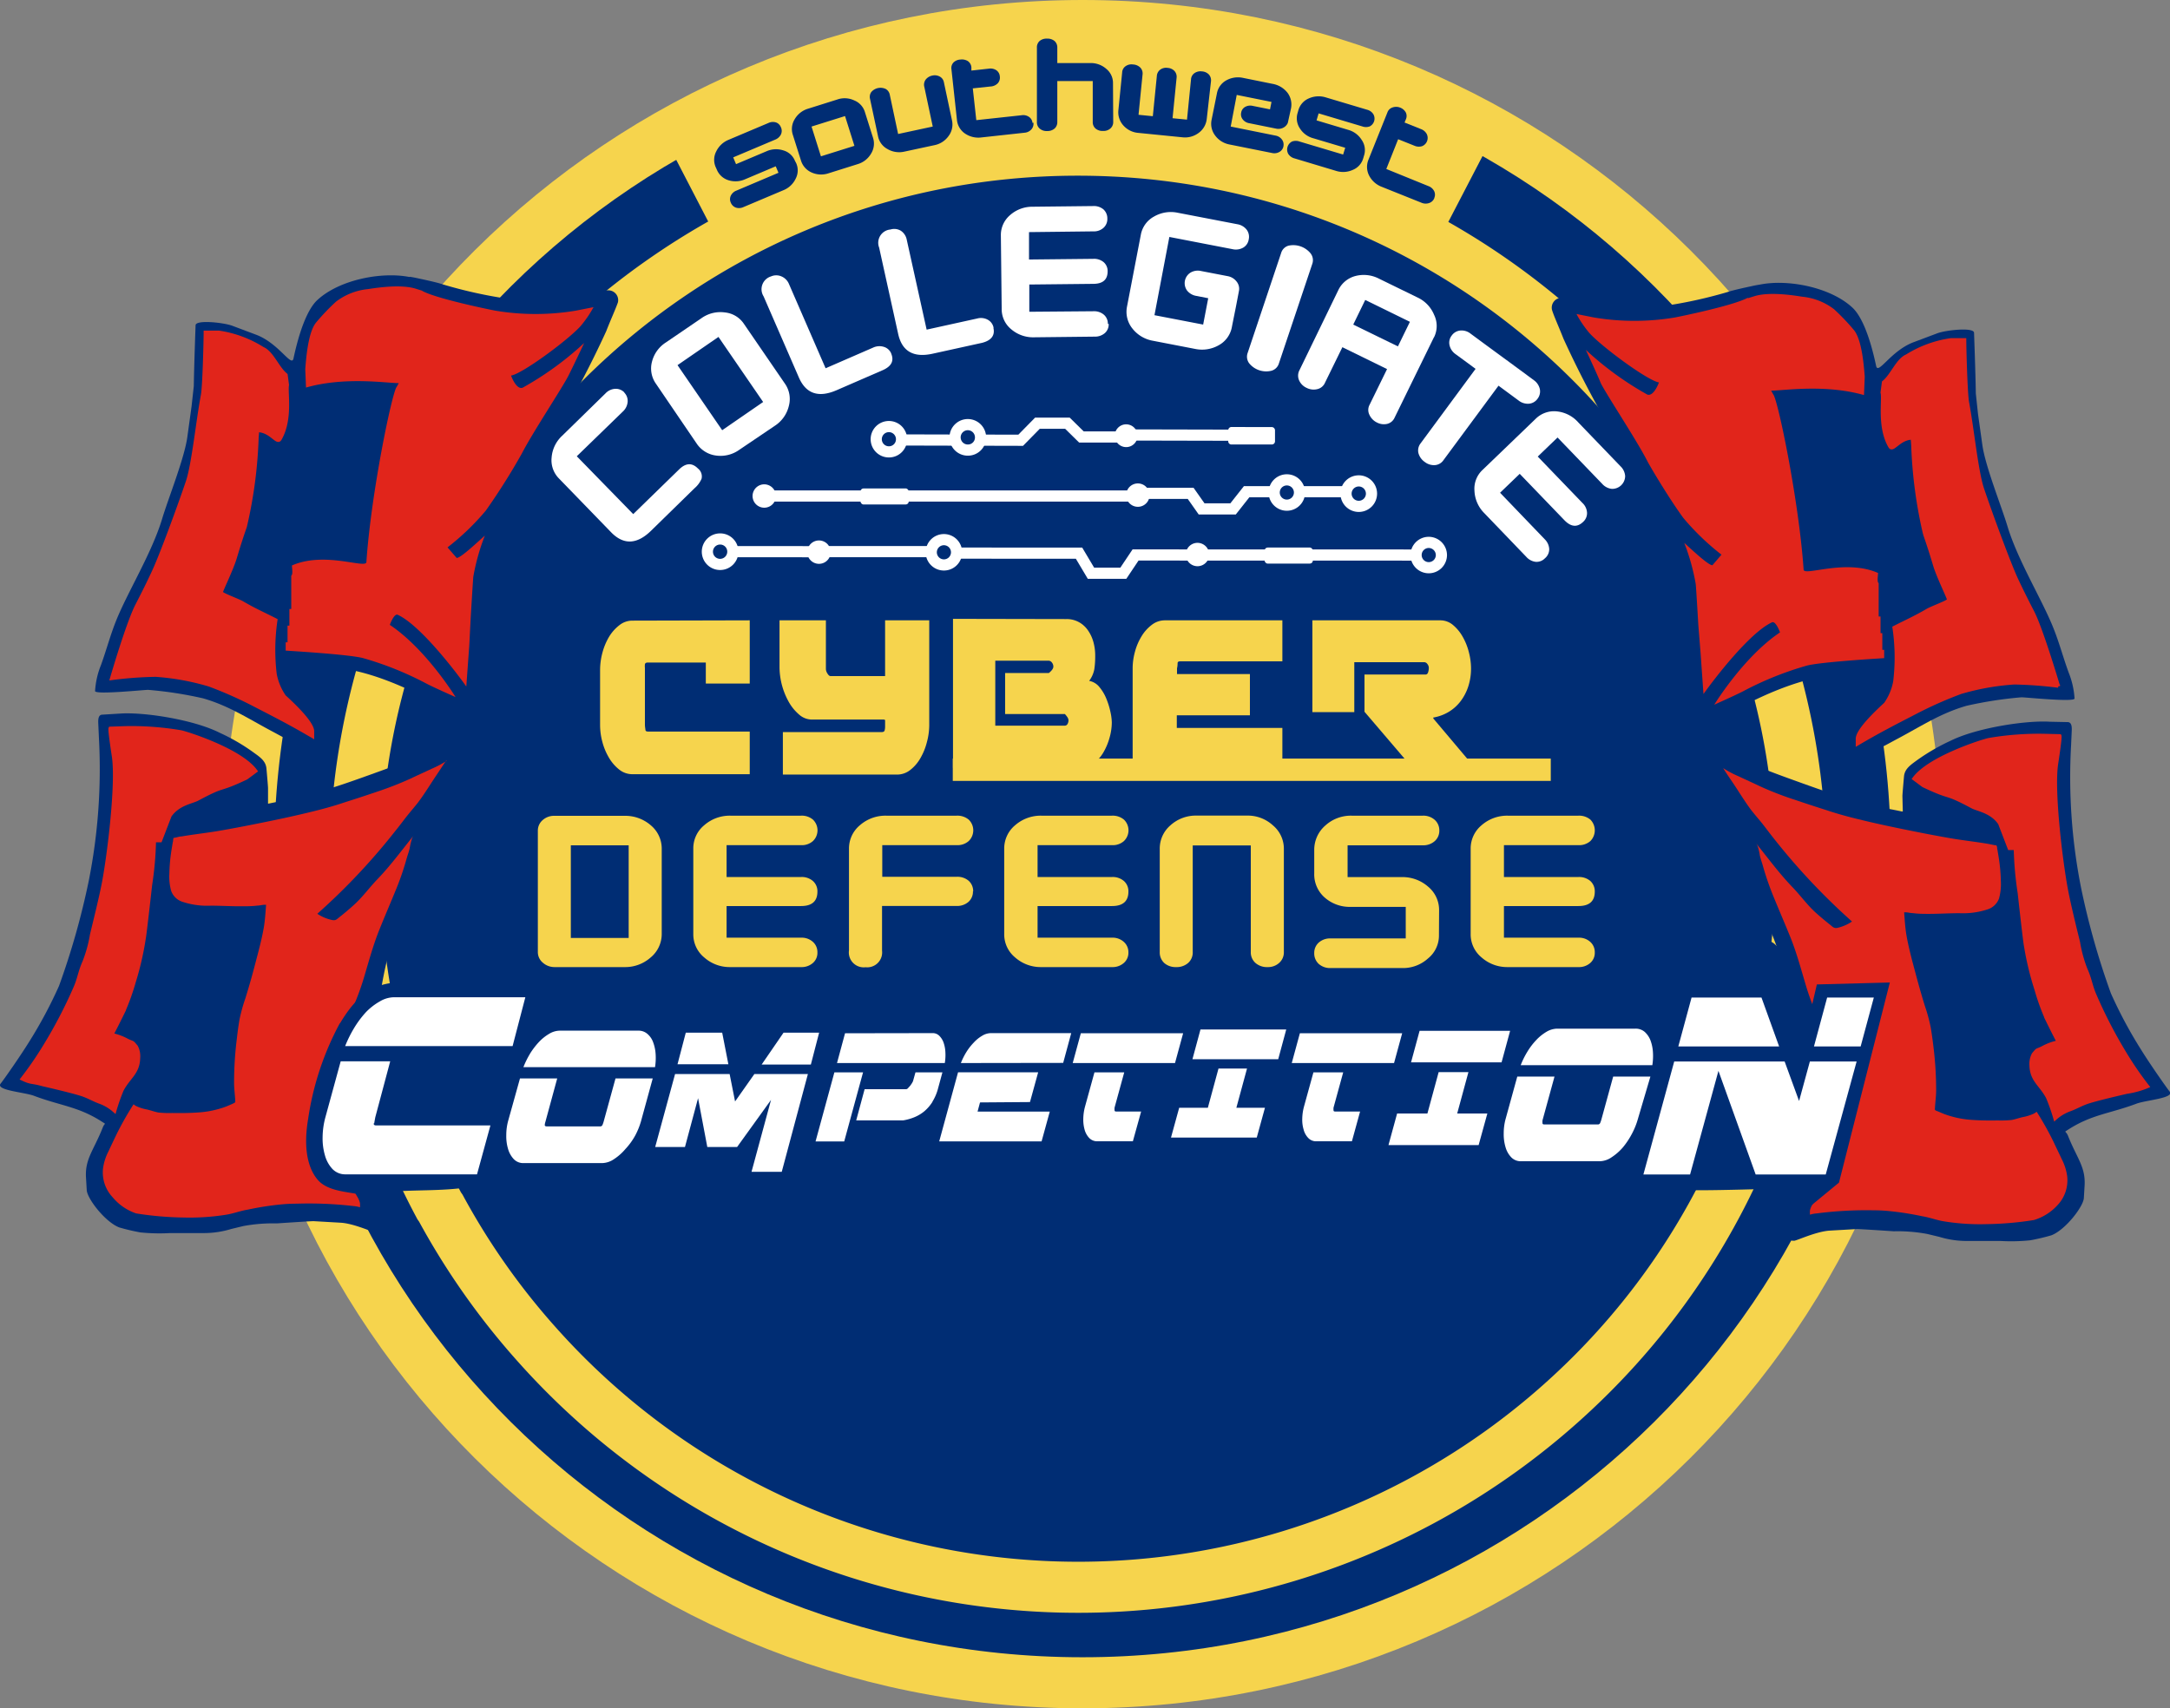 <svg id="Guide_layer" data-name="Guide layer" xmlns="http://www.w3.org/2000/svg" xmlns:xlink="http://www.w3.org/1999/xlink" viewBox="0 0 291.46 229.47"><rect x="0" y="0" width="291.46" height="229.47" fill="#808080" stroke="none"/><defs><style>.cls-1,.cls-11,.cls-13,.cls-15,.cls-3,.cls-5,.cls-8{fill:none;}.cls-2{fill:#1c3262;}.cls-3{stroke:#1c3262;stroke-width:4.36px;}.cls-11,.cls-3,.cls-5,.cls-8{stroke-miterlimit:10;}.cls-4{fill:#002d74;}.cls-11,.cls-5{stroke:#f6d44d;}.cls-5{stroke-width:6.86px;}.cls-6{fill:#fff;}.cls-7{fill:#f6d44d;}.cls-8{stroke:#fff;stroke-width:1.5px;}.cls-9{clip-path:url(#clip-path);}.cls-10{fill:url(#linear-gradient);}.cls-11{stroke-width:3px;}.cls-12,.cls-14{fill:#e1251b;}.cls-13,.cls-15{stroke:#e1251b;stroke-miterlimit:3.86;}.cls-13{stroke-width:0.48px;}.cls-14{fill-rule:evenodd;}.cls-15{stroke-width:0.46px;}</style><clipPath id="clip-path" transform="translate(0 0)"><path class="cls-1" d="M128,103.4h0Z"/></clipPath><linearGradient id="linear-gradient" x1="-363.2" y1="451.26" x2="-361.82" y2="451.26" gradientTransform="matrix(58.17, 0, 0, -58.17, 21255.8, 26353.84)" gradientUnits="userSpaceOnUse"><stop offset="0" stop-color="#fff"/><stop offset="1" stop-color="#1c1b1a"/></linearGradient></defs><polygon class="cls-2" points="32.12 136.03 27.51 134.76 30.67 121.85 31.07 122.59 32.12 136.03"/><rect class="cls-2" x="238.78" y="131.66" width="21.59" height="4.82"/><line class="cls-3" x1="237.57" y1="139.37" x2="240.74" y2="126.46"/><path class="cls-4" d="M257.39,114.74c0,61.47-50.13,111.31-112,111.31s-112-49.84-112-111.31S83.57,3.43,145.42,3.43s112,49.83,112,111.31" transform="translate(0 0)"/><path class="cls-5" d="M257.39,114.74c0,61.47-50.13,111.31-112,111.31s-112-49.84-112-111.31S83.57,3.43,145.42,3.43,257.39,53.26,257.39,114.74Z" transform="translate(0 0)"/><path class="cls-4" d="M241.88,116.64A96,96,0,0,1,212,186.34a97.38,97.38,0,0,1-139.84-5.67A96.45,96.45,0,0,1,59.2,162.28L59,162a95.62,95.62,0,0,1-11.34-45.31c0-53.3,43.47-96.52,97.1-96.52s97.1,43.22,97.1,96.52" transform="translate(0 0)"/><path class="cls-5" d="M241.88,116.64A96,96,0,0,1,212,186.34a97.38,97.38,0,0,1-139.84-5.67A96.45,96.45,0,0,1,59.2,162.28L59,162a95.62,95.62,0,0,1-11.34-45.31c0-53.3,43.47-96.52,97.1-96.52S241.88,63.34,241.88,116.64Z" transform="translate(0 0)"/><path class="cls-6" d="M105.43,51.54a3.59,3.59,0,0,1,.52,3,4.39,4.39,0,0,1-1.87,2.65L99.3,60.42a4.33,4.33,0,0,1-3.15.77,3.69,3.69,0,0,1-2.56-1.58l-5.5-8.08a3.54,3.54,0,0,1-.52-2.94A4.32,4.32,0,0,1,89.44,46l4.78-3.26a4.37,4.37,0,0,1,3.14-.77,3.48,3.48,0,0,1,2.57,1.55ZM102.5,54l-6-8.74L91,49.05l6,8.74Z" transform="translate(0 0)"/><path class="cls-6" d="M119.7,47.5c.42,1,0,1.71-1.1,2.21l-6.24,2.71q-3.63,1.57-5.06-1.71l-4.74-10.9a1.8,1.8,0,0,1,1-2.68,1.75,1.75,0,0,1,1.4,0,1.88,1.88,0,0,1,1,1l4.93,11.34,6.39-2.78a2,2,0,0,1,1.42-.1,1.54,1.54,0,0,1,1,.89" transform="translate(0 0)"/><path class="cls-6" d="M133.43,44.05c.23,1-.28,1.68-1.51,2l-6.64,1.46c-2.58.57-4.12-.31-4.64-2.64l-2.56-11.61a1.79,1.79,0,0,1,1.52-2.43A1.72,1.72,0,0,1,121,31a1.87,1.87,0,0,1,.79,1.21l2.67,12.07,6.81-1.5a1.9,1.9,0,0,1,1.4.17,1.55,1.55,0,0,1,.78,1.06" transform="translate(0 0)"/><path class="cls-6" d="M148.91,43.51a1.55,1.55,0,0,1-.51,1.23,2,2,0,0,1-1.36.48l-8.17.09a4.51,4.51,0,0,1-3.05-1.08,3.47,3.47,0,0,1-1.28-2.72l-.11-9.88a3.5,3.5,0,0,1,1.22-2.72,4.49,4.49,0,0,1,3-1.14l8.16-.09a2,2,0,0,1,1.39.44,1.63,1.63,0,0,1,.53,1.24,1.59,1.59,0,0,1-.51,1.24,1.91,1.91,0,0,1-1.37.48l-8.64.1,0,3.68,8.64-.09a2,2,0,0,1,1.39.45,1.58,1.58,0,0,1,.53,1.22c0,1.11-.62,1.67-1.88,1.69l-8.64.09,0,3.66,8.64-.07a2,2,0,0,1,1.37.46,1.58,1.58,0,0,1,.54,1.24" transform="translate(0 0)"/><path class="cls-6" d="M166,41.1l-.54,2.82a3.5,3.5,0,0,1-1.74,2.44,4.54,4.54,0,0,1-3.2.51l-5.69-1.1a4.47,4.47,0,0,1-2.75-1.66,3.57,3.57,0,0,1-.71-2.91l1.86-9.67A3.49,3.49,0,0,1,155,29.09a4.5,4.5,0,0,1,3.19-.51l8,1.54a2,2,0,0,1,1.25.73,1.59,1.59,0,0,1,.28,1.31,1.53,1.53,0,0,1-.75,1.11,2,2,0,0,1-1.43.2l-8.48-1.64-2,10.51,6.54,1.26.68-3.54-1.59-.31a2,2,0,0,1-1.25-.72,1.68,1.68,0,0,1,.46-2.41,1.94,1.94,0,0,1,1.44-.21l3.53.68a1.94,1.94,0,0,1,1.22.73,1.54,1.54,0,0,1,.31,1.3l-.86,4.51Z" transform="translate(0 0)"/><path class="cls-6" d="M171.78,48.8a1.45,1.45,0,0,1-1,1,2.94,2.94,0,0,1-3-1,1.48,1.48,0,0,1-.2-1.4L172.07,34a1.44,1.44,0,0,1,1-1A3,3,0,0,1,176,34a1.49,1.49,0,0,1,.26,1.44Z" transform="translate(0 0)"/><path class="cls-6" d="M192.6,45.3l-5.28,10.79a1.47,1.47,0,0,1-1,.85,2,2,0,0,1-1.37-.18,2.12,2.12,0,0,1-1-1,1.47,1.47,0,0,1,0-1.38l2.35-4.8-6-2.94-2.33,4.76a1.48,1.48,0,0,1-1.07.88,2.06,2.06,0,0,1-1.41-.18,2,2,0,0,1-1-1,1.56,1.56,0,0,1,.05-1.38L179.74,39A3.53,3.53,0,0,1,182,37.09a4.44,4.44,0,0,1,3.21.34l5.2,2.54a4.43,4.43,0,0,1,2.21,2.32,3.42,3.42,0,0,1,0,3m-4.86,1.24,1.61-3.3-6-2.94-1.61,3.31Z" transform="translate(0 0)"/><polygon class="cls-7" points="89.24 18.41 96.6 32.61 116.84 23.93 142.29 19.45 159.17 20.77 193.35 32.08 200.45 18.41 179.41 8.42 160.49 5 133.01 4.35 121.42 6.31 107.69 10.61 89.24 18.41"/><path class="cls-4" d="M106.94,21.92a2.39,2.39,0,0,1-.08,2.1,3.1,3.1,0,0,1-1.66,1.54l-5.35,2.26a1.4,1.4,0,0,1-1,.07,1.15,1.15,0,0,1-.69-.66,1.09,1.09,0,0,1,0-.95,1.39,1.39,0,0,1,.76-.68l5.64-2.39-.37-.87-4.09,1.73a3.15,3.15,0,0,1-2.29.13,2.47,2.47,0,0,1-1.53-1.41l-.17-.38a2.43,2.43,0,0,1,.09-2.07,3.17,3.17,0,0,1,1.66-1.56l5.35-2.26a1.41,1.41,0,0,1,1-.08,1.09,1.09,0,0,1,.67.64,1.13,1.13,0,0,1,0,1,1.45,1.45,0,0,1-.77.68l-5.63,2.38.38.91,4.07-1.72a3.15,3.15,0,0,1,2.27-.13,2.37,2.37,0,0,1,1.57,1.4Z" transform="translate(0 0)"/><path class="cls-4" d="M117.26,18.51a2.54,2.54,0,0,1-.26,2.12,3.09,3.09,0,0,1-1.81,1.42l-3.91,1.23a3.12,3.12,0,0,1-2.29-.12,2.56,2.56,0,0,1-1.41-1.6l-1.09-3.44a2.5,2.5,0,0,1,.25-2.11,3.09,3.09,0,0,1,1.8-1.41l3.91-1.23a3,3,0,0,1,2.29.12,2.45,2.45,0,0,1,1.43,1.57Zm-2.5,1.08-1.26-4L109,17l1.26,4Z" transform="translate(0 0)"/><path class="cls-4" d="M127.87,16.19a2.57,2.57,0,0,1-.47,2.09,3.05,3.05,0,0,1-1.94,1.23l-4,.86a3.1,3.1,0,0,1-2.26-.35,2.49,2.49,0,0,1-1.27-1.72l-1.07-5a1.12,1.12,0,0,1,.17-.94,1.63,1.63,0,0,1,1.93-.41,1.11,1.11,0,0,1,.55.78L120.63,18l4.65-1-1.13-5.32a1.16,1.16,0,0,1,.19-1,1.51,1.51,0,0,1,.89-.53,1.4,1.4,0,0,1,1,.14,1.08,1.08,0,0,1,.55.77Z" transform="translate(0 0)"/><path class="cls-4" d="M138.8,16.47a1.13,1.13,0,0,1-.28.92,1.37,1.37,0,0,1-.92.44l-5.77.63a3.19,3.19,0,0,1-2.23-.53,2.51,2.51,0,0,1-1.07-1.83l-.74-6.81a1.07,1.07,0,0,1,.28-.9A1.41,1.41,0,0,1,129,8a1.52,1.52,0,0,1,1,.21,1.13,1.13,0,0,1,.47.82l0,.45,2.36-.26a1.43,1.43,0,0,1,1,.22,1.1,1.1,0,0,1,.46.83,1.12,1.12,0,0,1-.27.91,1.46,1.46,0,0,1-1,.44l-2.36.25.47,4.27,6.09-.66a1.36,1.36,0,0,1,1,.23,1.09,1.09,0,0,1,.46.81" transform="translate(0 0)"/><path class="cls-4" d="M149.52,16.37a1.13,1.13,0,0,1-.37.88,1.38,1.38,0,0,1-1,.34,1.44,1.44,0,0,1-1-.32,1.13,1.13,0,0,1-.38-.89l0-5.49-4.76,0,0,5.49a1.14,1.14,0,0,1-.37.89,1.44,1.44,0,0,1-1,.33,1.39,1.39,0,0,1-1-.33,1.11,1.11,0,0,1-.37-.88l0-10a1.13,1.13,0,0,1,.36-.88,1.44,1.44,0,0,1,1-.32,1.49,1.49,0,0,1,1,.31,1.14,1.14,0,0,1,.38.87v2.1h4.43a3.13,3.13,0,0,1,2.15.78,2.44,2.44,0,0,1,.9,1.91Z" transform="translate(0 0)"/><path class="cls-4" d="M162.08,16A2.67,2.67,0,0,1,161,17.85a3.05,3.05,0,0,1-2.21.59l-5.91-.59a3,3,0,0,1-2-1,2.63,2.63,0,0,1-.67-2l.51-5.11a1.08,1.08,0,0,1,.45-.84,1.36,1.36,0,0,1,1-.24,1.48,1.48,0,0,1,1,.43,1.14,1.14,0,0,1,.29.92l-.54,5.41,1.92.19.54-5.41a1.15,1.15,0,0,1,.45-.84,1.33,1.33,0,0,1,1-.24,1.36,1.36,0,0,1,.93.43,1.16,1.16,0,0,1,.27.92l-.54,5.41,1.94.19.54-5.41a1.09,1.09,0,0,1,.47-.84,1.42,1.42,0,0,1,1-.23,1.4,1.4,0,0,1,.93.42,1.17,1.17,0,0,1,.28.92Z" transform="translate(0 0)"/><path class="cls-4" d="M172.39,19.63a1.1,1.1,0,0,1-.55.78,1.36,1.36,0,0,1-1,.14l-5.69-1.14a3.1,3.1,0,0,1-1.95-1.22,2.59,2.59,0,0,1-.47-2.08l.72-3.57a2.51,2.51,0,0,1,1.23-1.73,3.23,3.23,0,0,1,2.27-.35l3.95.8a3.26,3.26,0,0,1,2.05,1.23,2.65,2.65,0,0,1,.45,2.07L173,16.37a.82.82,0,0,1-.2.42,1.12,1.12,0,0,1-.36.32,1.33,1.33,0,0,1-.48.18,1.46,1.46,0,0,1-.51,0l-3.66-.74a1.38,1.38,0,0,1-.88-.52,1.08,1.08,0,0,1-.2-.92,1.06,1.06,0,0,1,.53-.75,1.4,1.4,0,0,1,1-.14l2.34.47.2-1-4.67-.94L165.3,17l6,1.21a1.35,1.35,0,0,1,.87.52,1.12,1.12,0,0,1,.21.92" transform="translate(0 0)"/><path class="cls-4" d="M183.1,21.26a2.39,2.39,0,0,1-1.4,1.56,3.13,3.13,0,0,1-2.26.13l-5.56-1.67a1.43,1.43,0,0,1-.84-.59,1.21,1.21,0,0,1,.5-1.68,1.45,1.45,0,0,1,1,0l5.86,1.75.28-.91-4.26-1.27a3.06,3.06,0,0,1-1.84-1.35,2.43,2.43,0,0,1-.29-2.07l.11-.39a2.45,2.45,0,0,1,1.39-1.55,3.23,3.23,0,0,1,2.27-.14l5.56,1.66a1.4,1.4,0,0,1,.84.6,1.18,1.18,0,0,1-.49,1.64,1.45,1.45,0,0,1-1,0l-5.86-1.75-.28.94,4.24,1.27a3.11,3.11,0,0,1,1.82,1.35,2.4,2.4,0,0,1,.33,2.07Z" transform="translate(0 0)"/><path class="cls-4" d="M192.66,26.59a1.14,1.14,0,0,1-.67.67,1.42,1.42,0,0,1-1,0l-5.39-2.16a3.17,3.17,0,0,1-1.71-1.52,2.54,2.54,0,0,1-.09-2.12l2.55-6.36a1.07,1.07,0,0,1,.67-.66,1.45,1.45,0,0,1,1,0,1.47,1.47,0,0,1,.8.67,1.1,1.1,0,0,1,0,.94l-.17.41,2.2.88a1.42,1.42,0,0,1,.79.68,1.19,1.19,0,0,1-.65,1.62,1.46,1.46,0,0,1-1-.06l-2.2-.88-1.59,4L191.86,25a1.41,1.41,0,0,1,.77.68,1.1,1.1,0,0,1,0,.94" transform="translate(0 0)"/><line class="cls-8" x1="109.74" y1="74.11" x2="96.73" y2="74.1"/><line class="cls-8" x1="125.31" y1="74.1" x2="110" y2="74.1"/><path class="cls-6" d="M111.57,74.17A1.57,1.57,0,1,1,110,72.6a1.57,1.57,0,0,1,1.57,1.57" transform="translate(0 0)"/><path class="cls-6" d="M162.41,74.49a1.57,1.57,0,1,1-1.57-1.57,1.58,1.58,0,0,1,1.57,1.57" transform="translate(0 0)"/><rect class="cls-6" x="169.85" y="73.55" width="6.49" height="2.16" rx="0.42"/><polyline class="cls-8" points="128.5 74.3 144.93 74.31 146.53 77 150.88 77 152.52 74.55 190.98 74.56"/><path class="cls-4" d="M98.43,74.1a1.71,1.71,0,1,1-1.7-1.7,1.7,1.7,0,0,1,1.7,1.7" transform="translate(0 0)"/><path class="cls-8" d="M98.43,74.1a1.71,1.71,0,1,1-1.7-1.7A1.7,1.7,0,0,1,98.43,74.1Z" transform="translate(0 0)"/><path class="cls-4" d="M128.48,74.2a1.7,1.7,0,1,1-1.7-1.71,1.7,1.7,0,0,1,1.7,1.71" transform="translate(0 0)"/><path class="cls-8" d="M128.48,74.2a1.7,1.7,0,1,1-1.7-1.71A1.7,1.7,0,0,1,128.48,74.2Z" transform="translate(0 0)"/><path class="cls-4" d="M193.6,74.56a1.7,1.7,0,1,1-1.7-1.7,1.71,1.71,0,0,1,1.7,1.7" transform="translate(0 0)"/><path class="cls-8" d="M193.6,74.56a1.7,1.7,0,1,1-1.7-1.7A1.71,1.71,0,0,1,193.6,74.56Z" transform="translate(0 0)"/><rect class="cls-6" x="115.57" y="65.61" width="6.49" height="2.16" rx="0.42"/><path class="cls-6" d="M154.4,66.54a1.57,1.57,0,1,1-1.55-1.6,1.57,1.57,0,0,1,1.55,1.6" transform="translate(0 0)"/><line class="cls-8" x1="151.99" y1="66.63" x2="102.65" y2="66.63"/><path class="cls-6" d="M104.22,66.63a1.57,1.57,0,1,1-1.57-1.57,1.58,1.58,0,0,1,1.57,1.57" transform="translate(0 0)"/><polyline class="cls-8" points="153.92 66.27 159.92 66.27 161.39 68.36 165.62 68.36 167.44 66.05 182.96 66.05"/><path class="cls-4" d="M174.54,66.16a1.7,1.7,0,1,1-1.7-1.7,1.7,1.7,0,0,1,1.7,1.7" transform="translate(0 0)"/><path class="cls-8" d="M174.54,66.16a1.7,1.7,0,1,1-1.7-1.7A1.7,1.7,0,0,1,174.54,66.16Z" transform="translate(0 0)"/><path class="cls-4" d="M184.21,66.3a1.71,1.71,0,1,1-1.71-1.7,1.71,1.71,0,0,1,1.71,1.7" transform="translate(0 0)"/><path class="cls-8" d="M184.21,66.3a1.71,1.71,0,1,1-1.71-1.7A1.71,1.71,0,0,1,184.21,66.3Z" transform="translate(0 0)"/><path class="cls-6" d="M152.79,58.53A1.53,1.53,0,1,1,151.27,57a1.54,1.54,0,0,1,1.52,1.58" transform="translate(0 0)"/><line class="cls-8" x1="151.8" y1="58.43" x2="169.41" y2="58.47"/><path class="cls-6" d="M170.84,57.37a.44.44,0,0,1,.41.46v1.43a.43.43,0,0,1-.41.45h-5.47a.43.43,0,0,1-.4-.45V57.81a.43.43,0,0,1,.41-.45Z" transform="translate(0 0)"/><polyline class="cls-8" points="150.2 58.7 145.25 58.7 143.37 56.85 139.34 56.85 137.09 59.14 120.82 59.1"/><path class="cls-4" d="M121.09,59a1.69,1.69,0,0,1-1.66,1.7,1.7,1.7,0,1,1,1.66-1.7" transform="translate(0 0)"/><path class="cls-8" d="M121.09,59a1.69,1.69,0,0,1-1.66,1.7,1.7,1.7,0,1,1,1.66-1.7Z" transform="translate(0 0)"/><path class="cls-4" d="M131.7,58.76a1.69,1.69,0,0,1-1.66,1.7,1.71,1.71,0,1,1,1.66-1.7" transform="translate(0 0)"/><path class="cls-8" d="M131.7,58.76a1.69,1.69,0,0,1-1.66,1.7,1.71,1.71,0,1,1,1.66-1.7Z" transform="translate(0 0)"/><path class="cls-7" d="M100.7,83.33v8.49H94.8V89H87c-.22,0-.35.08-.38.24a2.45,2.45,0,0,0,0,.48v7.58c0,.34.06.58.07.74s.13.23.35.23H100.7V104H84.93a2.82,2.82,0,0,1-1.76-.62,5.71,5.71,0,0,1-1.37-1.58,8.24,8.24,0,0,1-.89-2.12,8.76,8.76,0,0,1-.31-2.29V90a9,9,0,0,1,.31-2.31,8.38,8.38,0,0,1,.89-2.14A5.66,5.66,0,0,1,83.17,84a2.77,2.77,0,0,1,1.76-.63Z" transform="translate(0 0)"/><path class="cls-7" d="M124.81,83.33V97.41a8.91,8.91,0,0,1-.32,2.3,8.41,8.41,0,0,1-.87,2.14,5.37,5.37,0,0,1-1.36,1.58,2.84,2.84,0,0,1-1.79.62H105.15V98.34h13.28c.22,0,.35-.08.39-.23a2,2,0,0,0,.06-.49v-.84q0-.12-.21-.12h-9.6a2.61,2.61,0,0,1-1.76-.69,6.28,6.28,0,0,1-1.39-1.72,9.74,9.74,0,0,1-1.22-4.52v-6.4h6.23c0,2.19,0,3.82,0,4.9v1.66a1.2,1.2,0,0,0,.21.59c.14.23.28.34.42.34h7.32V83.33Z" transform="translate(0 0)"/><path class="cls-7" d="M143.22,83.16a3.41,3.41,0,0,1,1.67.4,3.55,3.55,0,0,1,1.22,1.09,5.12,5.12,0,0,1,.74,1.56,6.78,6.78,0,0,1,.25,1.88,11.6,11.6,0,0,1-.12,1.82,3.75,3.75,0,0,1-.69,1.55,2.32,2.32,0,0,1,1.39.85,5.88,5.88,0,0,1,.93,1.58,10.12,10.12,0,0,1,.54,1.76,7.22,7.22,0,0,1,.18,1.38,7.6,7.6,0,0,1-.3,2.06,8.31,8.31,0,0,1-.84,2,5,5,0,0,1-1.31,1.47,2.79,2.79,0,0,1-1.7.57H128v-20ZM143,95.92h-8v-.09h0V90.41h5.87c.4-.32.61-.61.61-.87a.89.89,0,0,0-.2-.55.58.58,0,0,0-.41-.24h-7.19v8.73H143a.42.42,0,0,0,.38-.22,1,1,0,0,0,.13-.53.83.83,0,0,0-.16-.41,3.09,3.09,0,0,0-.32-.4" transform="translate(0 0)"/><path class="cls-7" d="M158.06,96.09v1.69h14.18v5.51H152.13V89.74a8.46,8.46,0,0,1,.32-2.23,7.82,7.82,0,0,1,.89-2.06,5.43,5.43,0,0,1,1.37-1.52,2.86,2.86,0,0,1,1.76-.6h15.77v5.51H158.51c-.22,0-.33.07-.34.22s0,.39-.08.71v.78h9.79v5.54Z" transform="translate(0 0)"/><path class="cls-7" d="M176.27,83.33h17.19a2.62,2.62,0,0,1,1.7.63,5.64,5.64,0,0,1,1.3,1.58,8.08,8.08,0,0,1,.83,2.08,8.69,8.69,0,0,1,.29,2.12,7.81,7.81,0,0,1-.39,2.53,6.71,6.71,0,0,1-1.07,2,5.67,5.67,0,0,1-1.61,1.4,6,6,0,0,1-2,.72v.12l5.72,6.78h-8.4l-6.56-7.68v-5h8.19c.18,0,.3-.11.36-.32a2.09,2.09,0,0,0,.09-.56.84.84,0,0,0-.2-.54.55.55,0,0,0-.43-.24H181.9v6.71h-5.63Z" transform="translate(0 0)"/><g class="cls-9"><path class="cls-10" d="M128,103.4h0Z" transform="translate(0 0)"/></g><line class="cls-11" x1="127.97" y1="103.4" x2="208.29" y2="103.4"/><path class="cls-7" d="M88.88,125.46a4.09,4.09,0,0,1-1.49,3.16,5.15,5.15,0,0,1-3.49,1.29H74.47a2.35,2.35,0,0,1-1.56-.59,1.85,1.85,0,0,1-.67-1.46V111.58a1.85,1.85,0,0,1,.64-1.41,2.28,2.28,0,0,1,1.59-.58H83.9a5.23,5.23,0,0,1,3.52,1.28A4.08,4.08,0,0,1,88.88,114Zm-4.44-11.91H76.67V126h7.77Z" transform="translate(0 0)"/><path class="cls-7" d="M109.79,127.94a1.79,1.79,0,0,1-.61,1.42,2.28,2.28,0,0,1-1.59.55H98.11a5.15,5.15,0,0,1-3.53-1.3,4,4,0,0,1-1.46-3.17V114a4,4,0,0,1,1.46-3.14,5.19,5.19,0,0,1,3.53-1.29h9.48a2.32,2.32,0,0,1,1.6.53,2,2,0,0,1,0,2.88,2.24,2.24,0,0,1-1.6.55h-10v4.28h10a2.28,2.28,0,0,1,1.6.54,1.83,1.83,0,0,1,.6,1.42c0,1.29-.73,1.94-2.2,1.94h-10v4.25l10,0a2.24,2.24,0,0,1,1.59.56,1.84,1.84,0,0,1,.61,1.43" transform="translate(0 0)"/><path class="cls-7" d="M130.68,119.72a1.84,1.84,0,0,1-.6,1.43,2.33,2.33,0,0,1-1.61.55h-10v6a2,2,0,0,1-2.21,2.23,2,2,0,0,1-2.23-2.27V114a4.05,4.05,0,0,1,1.46-3.14,5.21,5.21,0,0,1,3.53-1.29h9.48a2.37,2.37,0,0,1,1.61.53,2,2,0,0,1,0,2.88,2.28,2.28,0,0,1-1.61.55h-10v4.25h10a2.32,2.32,0,0,1,1.61.54,1.87,1.87,0,0,1,.6,1.44" transform="translate(0 0)"/><path class="cls-7" d="M151.56,127.94a1.8,1.8,0,0,1-.62,1.42,2.27,2.27,0,0,1-1.58.55h-9.49a5.17,5.17,0,0,1-3.53-1.3,4,4,0,0,1-1.46-3.17V114a4.05,4.05,0,0,1,1.46-3.14,5.21,5.21,0,0,1,3.53-1.29h9.49a2.34,2.34,0,0,1,1.6.53,2,2,0,0,1,0,2.88,2.25,2.25,0,0,1-1.6.55h-10v4.28h10a2.3,2.3,0,0,1,1.6.54,1.83,1.83,0,0,1,.6,1.42c0,1.29-.74,1.94-2.2,1.94h-10v4.25l10,0a2.23,2.23,0,0,1,1.58.56,1.85,1.85,0,0,1,.62,1.43" transform="translate(0 0)"/><path class="cls-7" d="M172.44,127.88a1.88,1.88,0,0,1-.61,1.45,2.21,2.21,0,0,1-1.59.58,2.33,2.33,0,0,1-1.62-.56,1.89,1.89,0,0,1-.62-1.47V113.57h-7.8v14.31a1.88,1.88,0,0,1-.61,1.47,2.33,2.33,0,0,1-1.62.56,2.3,2.3,0,0,1-1.61-.56,1.94,1.94,0,0,1-.59-1.47V114.05a4.1,4.1,0,0,1,1.42-3.17,5.07,5.07,0,0,1,3.53-1.32h6.74a5,5,0,0,1,3.52,1.32,4.07,4.07,0,0,1,1.46,3.17Z" transform="translate(0 0)"/><path class="cls-7" d="M214.2,127.94a1.79,1.79,0,0,1-.61,1.42,2.28,2.28,0,0,1-1.59.55h-9.48a5.17,5.17,0,0,1-3.53-1.3,4,4,0,0,1-1.46-3.17V114a4.05,4.05,0,0,1,1.46-3.14,5.21,5.21,0,0,1,3.53-1.29H212a2.37,2.37,0,0,1,1.61.53,2.05,2.05,0,0,1,0,2.88,2.28,2.28,0,0,1-1.61.55H202v4.28h10a2.32,2.32,0,0,1,1.61.54,1.86,1.86,0,0,1,.59,1.42c0,1.29-.73,1.94-2.2,1.94H202v4.25l10,0a2.24,2.24,0,0,1,1.59.56,1.84,1.84,0,0,1,.61,1.43" transform="translate(0 0)"/><path class="cls-7" d="M193.27,125.75a3.94,3.94,0,0,1-1.47,3,5,5,0,0,1-3.51,1.29h-9.56a2.29,2.29,0,0,1-1.61-.56,1.91,1.91,0,0,1-.6-1.47,1.84,1.84,0,0,1,.6-1.39,2.29,2.29,0,0,1,1.61-.56h10.08v-4.24h-7.35a5.07,5.07,0,0,1-3.61-1.32,4.13,4.13,0,0,1-1.33-3.18v-3.15A4.31,4.31,0,0,1,178,110.9a5.08,5.08,0,0,1,3.55-1.33h9.56a2.29,2.29,0,0,1,1.59.56,1.89,1.89,0,0,1,.62,1.45,1.84,1.84,0,0,1-.62,1.41,2.29,2.29,0,0,1-1.59.56H181v4.27h7.28a5.22,5.22,0,0,1,3.54,1.29,4.06,4.06,0,0,1,1.47,3.17Z" transform="translate(0 0)"/><path class="cls-4" d="M13.76,96c-.56,0-.59.64-.56,1.21l.09,2a76.92,76.92,0,0,1-1.36,19.07,101.55,101.55,0,0,1-4,14.15A60.07,60.07,0,0,1,3.88,140c-1.24,2-3.5,5.21-3.78,5.54-.77.92,3.08,1.16,4.44,1.65,3.55,1.35,6,1.44,9.2,3.52.58.37.31.1.06.75-1.22,3.09-2.4,4.2-2.25,6.73l.1,1.69c.07,1.14,2.46,4.26,4.36,5a27.74,27.74,0,0,0,2.84.67,25.25,25.25,0,0,0,4,.09l4.6,0a12.52,12.52,0,0,0,3.61-.55l1.61-.39a21.86,21.86,0,0,1,4.51-.36s4.6-.31,4.95-.3l3.65.21c1.8.11,4.38,1.32,4.76,1.36a1.43,1.43,0,0,0,1.52-1.27l.17-1.1a11.59,11.59,0,0,0-.16-1.63c0-.28-.42-2.35-.42-2.35a7.57,7.57,0,0,1-.35-1.83c0-.27-.22-2.08-.22-2.08,0-.28-.34-7.79-.34-7.79,0-.28.22-10.69.22-10.69,0-1.36.18-3.8.24-4.07,0,0,.56-3.25,1-4.59a51.33,51.33,0,0,1,1.79-4.9c1.24-3,1.74-4.59,2.78-7.65a83.63,83.63,0,0,1,4.4-11.35,31.63,31.63,0,0,0,2.18-4.44c.22-.64-.29-.83-1-.84a2.43,2.43,0,0,0-1.35.34,32.55,32.55,0,0,1-3.16,1.49c-3.08,1.4-4.94,2.06-8.13,3.21-3.48,1.25-4.81,1.7-8.46,2.77-1.39.41-3.53.76-5.17,1.11H36l0-2.08c0-.28-.21-2.61-.21-2.61-.08-1-.81-1.52-1.65-2.12a26.22,26.22,0,0,0-4.62-2.7C26,96.66,19.39,95.65,16.21,95.85Z" transform="translate(0 0)"/><path class="cls-12" d="M14.81,97.85c-.1.21.46,3.8.46,3.8.53,3.74-.62,13.06-1.31,16.77-.37,2-1.2,5.32-1.64,7.15a18,18,0,0,1-1,3.63c-.61,1.36-.66,2.23-1.23,3.52A63.2,63.2,0,0,1,6,140.56a47.21,47.21,0,0,1-3,4.36c1.26.6,1.2.32,2.75.76,0,0,3.37.76,5.05,1.27,1.07.32,1.71.77,2.76,1.14a6.09,6.09,0,0,1,1.83,1.13,25.86,25.86,0,0,1,1-2.84c.93-1.73,2.16-2.26,2.2-4.28a2.69,2.69,0,0,0-.3-1.5c-.65-.76-.31-.4-1.21-.84A7.27,7.27,0,0,0,15,139s.7-1.34,1.55-3.08a30.73,30.73,0,0,0,1.44-4A39.92,39.92,0,0,0,19.35,126c.12-.6.84-7.09.84-7.09a45,45,0,0,0,.53-6h.81l1.29-3.35c1.12-1.61,2.95-1.82,3.71-2.23,4-2.14,2.46-.9,6.56-2.84l1.24-.92c-2-2.75-9-5-10-5.23a39.73,39.73,0,0,0-7.44-.56Z" transform="translate(0 0)"/><path class="cls-13" d="M14.81,97.85c-.1.21.46,3.8.46,3.8.53,3.74-.62,13.06-1.31,16.77-.37,2-1.2,5.32-1.64,7.15a18,18,0,0,1-1,3.63c-.61,1.36-.66,2.23-1.23,3.52A63.2,63.2,0,0,1,6,140.56a47.21,47.21,0,0,1-3,4.36c1.26.6,1.2.32,2.75.76,0,0,3.37.76,5.05,1.27,1.07.32,1.71.77,2.76,1.14a6.09,6.09,0,0,1,1.83,1.13,25.86,25.86,0,0,1,1-2.84c.93-1.73,2.16-2.26,2.2-4.28a2.69,2.69,0,0,0-.3-1.5c-.65-.76-.31-.4-1.21-.84A7.27,7.27,0,0,0,15,139s.7-1.34,1.55-3.08a30.73,30.73,0,0,0,1.44-4A39.92,39.92,0,0,0,19.35,126c.12-.6.84-7.09.84-7.09a45,45,0,0,0,.53-6h.81l1.29-3.35c1.12-1.61,2.95-1.82,3.71-2.23,4-2.14,2.46-.9,6.56-2.84l1.24-.92c-2-2.75-9-5-10-5.23a39.73,39.73,0,0,0-7.44-.56Z" transform="translate(0 0)"/><path class="cls-14" d="M60,102.2a13.87,13.87,0,0,1-2,1.06c-1,.47-2,.92-2.94,1.37a46.26,46.26,0,0,1-4.41,1.72c-1.48.5-3,1-4.45,1.46-1.25.42-2.52.78-3.81,1.1-2.74.69-5.52,1.27-8.29,1.82-1.54.31-3.09.6-4.64.87s-3.39.47-5.08.76c-.28,0-.56.11-.84.16s-.23,0-.27.21,0,.26-.06.39c-.08.5-.17,1-.24,1.5a22.33,22.33,0,0,0-.22,2.71,7.1,7.1,0,0,0,.24,2.34,2.39,2.39,0,0,0,1.61,1.5,10.54,10.54,0,0,0,3.7.49c1.38,0,2.76.09,4.13.08.71,0,1.42,0,2.13-.09.33,0,.68-.11,1-.11,0,0,.1,0,.13,0s0,0,.05,0c-.08,1-.14,2.09-.32,3.13-.29,1.64-.74,3.26-1.16,4.87s-.83,3.05-1.3,4.56a22.21,22.21,0,0,0-.8,2.9c-.14.82-.25,1.64-.34,2.46a47,47,0,0,0-.38,6c0,.81.12,1.6.16,2.4,0,.05,0,.15,0,.19s-.28.19-.42.25l-.8.34a13,13,0,0,1-3.81.8c-1.13.08-2.27.09-3.41.07a14.36,14.36,0,0,1-1.85-.06c-.52-.09-1-.28-1.56-.41a5.7,5.7,0,0,1-1.35-.41,1.8,1.8,0,0,1-.46-.29,41.13,41.13,0,0,0-2.27,4c-.38.79-.76,1.59-1.13,2.38a7,7,0,0,0-.7,2.22,4.86,4.86,0,0,0,1.3,3.9A7,7,0,0,0,18.29,163a44,44,0,0,0,6.36.55,31.07,31.07,0,0,0,5.81-.39c.95-.16,1.87-.52,2.83-.67a39.68,39.68,0,0,1,4.58-.71c.66-.06,1.31-.09,2-.09a52,52,0,0,1,7.59.32,3.79,3.79,0,0,1,.89.17,3.75,3.75,0,0,0,0-.58,2.89,2.89,0,0,0-.4-.9,13.59,13.59,0,0,0-.76-1.26c-.47-.69-1-1.32-1.54-2s-.94-1.32-1.46-1.93a7.83,7.83,0,0,1-1.08-1.42,4.24,4.24,0,0,1,0-3.19c.06-.18.32-.88.55-.76s.21.3.27.39l.27.42,1.08,1.62a11.69,11.69,0,0,0,1.86,2.54c1,.9,1.08-1.11,1.11-1.73,0-1.18,0-2.37,0-3.55-.06-2.39-.1-4.78.05-7.17.07-1.19.26-2.36.32-3.56l0-.34c-.42.59-.61,1.33-1.07,1.89-.21.25-.44.5-.67.74s-.8.92-1,.87-.45-.5-.57-.63L45,141.3c-.17-.18-.26-.23-.18-.49a17.3,17.3,0,0,1,1-2.18c.42-.82.83-1.65,1.22-2.48a35,35,0,0,0,1.82-4.75c.65-2.17,1.24-4.39,2.09-6.5.75-1.88,1.56-3.74,2.32-5.61a36.39,36.39,0,0,0,1.37-4.05c.13-.44.3-.87.39-1.32a9.23,9.23,0,0,1,.3-1.26,1.4,1.4,0,0,1,.26-.46c-1.62,2-3.12,4.06-4.9,5.91-1.1,1.14-2,2.42-3.19,3.48q-.93.84-1.92,1.62c-.34.27-.48.46-.91.39a5.69,5.69,0,0,1-2.05-.85,86.18,86.18,0,0,0,10.59-11.27c.58-.71,1.11-1.45,1.69-2.16.41-.5.84-1,1.23-1.5.89-1.17,1.65-2.44,2.47-3.66l1.33-2" transform="translate(0 0)"/><path class="cls-4" d="M55,37.21c-3.79-.74-9.42.37-12.36,3.08-1.29,1.18-2.39,4-3.22,7.86-.26,1.24-1.92-2-5-3.18l-3.22-1.21c-1.18-.44-4.91-.83-4.93-.07,0,0-.2,5.39-.24,8.17l-.3,2.72-.57,4.14c-.41,2.91-2.54,8.17-3.39,11-1.4,4.61-4.6,9.76-6.15,13.6-.84,2.1-1.28,3.86-2.05,6a11,11,0,0,0-.8,3.51c0,.52,6.62-.17,7.13-.16a52.3,52.3,0,0,1,7.38,1.14c3.47,1,6,2.69,9.21,4.4,2.47,1.31,3.69,2.18,6.49,2.21,1.53,0,2.06-1.68,2.22-3.2,0,0,.79-6,.81-7.38,0,0,4.14.25,11.31,4,1.89,1,3,2,5.14,2.07.47,0,.55-.51.94-.74.55-.32,1.06-.58,1.14-1.23,0,0,.25-2,.28-2.23,0,0-.59-12.5,2.18-20.5,1.5-4.35,4.81-9.4,7.31-13.26A133.1,133.1,0,0,0,81.42,44.5C82,43,82.73,41.41,83,40.6A1.32,1.32,0,0,0,81.68,39c-1.37,0-2.08.51-3.43.7,0,0-3.47.52-3.74.53l-6.28-.09a61.29,61.29,0,0,1-8.76-1.94c-.81-.29-3.23-.79-3.23-.79-.63-.15-1.2-.23-1.2-.23" transform="translate(0 0)"/><path class="cls-14" d="M29.4,44.64l-1.82,0c0,1.21-.15,7.27-.37,8.42-.68,3.66-1.22,9.15-2,11.58-1.18,3.5-3.58,10-4.57,12.12-.68,1.48-1.44,3-2.19,4.45C17.21,83.52,15,91.13,15,91.13a51.39,51.39,0,0,1,5.91-.44A33,33,0,0,1,28.11,92a53.57,53.57,0,0,1,6.08,2.7c3.08,1.59,4.87,2.5,7.78,4.21v-.62c.07-1.17-2.77-3.81-3.78-4.73a7.78,7.78,0,0,1-1.25-3,27.35,27.35,0,0,1,.1-7.26c-1.78-.91-2.78-1.32-4.51-2.33-.68-.38-2.84-1.14-2.83-1.39s1.42-3.11,1.88-4.65.83-2.71,1.35-4.19a61,61,0,0,0,1.58-11.91l.08-1c1.75,0,2.61,1.82,3,1.17,1.57-2.67.79-6.33,1-7.28l-.18-1.36c-1.15-.92-1.86-3-3.13-3.54a15.2,15.2,0,0,0-5.93-2.16" transform="translate(0 0)"/><path class="cls-15" d="M29.4,44.64l-1.82,0c0,1.21-.15,7.27-.37,8.42-.68,3.66-1.22,9.15-2,11.58-1.18,3.5-3.58,10-4.57,12.12-.68,1.48-1.44,3-2.19,4.45C17.21,83.52,15,91.13,15,91.13a51.39,51.39,0,0,1,5.91-.44A33,33,0,0,1,28.11,92a53.57,53.57,0,0,1,6.08,2.7c3.08,1.59,4.87,2.5,7.78,4.21v-.62c.07-1.17-2.77-3.81-3.78-4.73a7.78,7.78,0,0,1-1.25-3,27.35,27.35,0,0,1,.1-7.26c-1.78-.91-2.78-1.32-4.51-2.33-.68-.38-2.84-1.14-2.83-1.39s1.42-3.11,1.88-4.65.83-2.71,1.35-4.19a61,61,0,0,0,1.58-11.91l.08-1c1.75,0,2.61,1.82,3,1.17,1.57-2.67.79-6.33,1-7.28l-.18-1.36c-1.15-.92-1.86-3-3.13-3.54A15.2,15.2,0,0,0,29.4,44.64Z" transform="translate(0 0)"/><path class="cls-14" d="M56.7,39.05l-.9-.28c-2.2-.67-5.85,0-6.42.07a8.42,8.42,0,0,0-4.26,1.69,29.69,29.69,0,0,0-2.67,2.8c-.73.9-1.21,2.9-1.45,6.27l.1,2.46c5.2-1.48,10.71-.61,12.46-.59l-.28.5c-.59.64-3.43,14.15-4.07,23.54-.07.93-5.61-1.49-10,.45,0,.31.17,1.21-.09,1.36v2l0,2.48h-.25l0,2.24h-.25l0,2.24h-.25v1.12s8.44.49,10.38,1a43.76,43.76,0,0,1,8.51,3.42c1.11.58,3.93,1.82,3.93,1.82s-3.93-6.42-8.83-9.7c0,0,.56-1.59,1.07-1.35,3,1.38,7.79,7.63,9.2,9.63l.4-5.52L63.22,83s.3-5,.35-5.52a29,29,0,0,1,1.55-5.53c-.86.75-3.21,3-3.78,3l-1.23-1.42a33.21,33.21,0,0,0,5.14-4.94,87.27,87.27,0,0,0,4.83-7.65c1.5-2.91,5.33-8.66,6.24-10.42.59-1.14,2.14-4.44,2.14-4.44a42.66,42.66,0,0,1-8.26,6c-.87.32-1.56-1.63-1.56-1.63,1.47-.21,7.57-4.7,9.32-6.62a15.08,15.08,0,0,0,1.76-2.57l-2.37.47a32.78,32.78,0,0,1-10.83,0c-1-.19-8-1.64-9.82-2.66" transform="translate(0 0)"/><path class="cls-6" d="M83.82,52.71A1.59,1.59,0,0,1,84.3,54a2,2,0,0,1-.65,1.29l-6.18,6,7.58,7.77,6.16-6c.91-.89,1.75-.92,2.54-.12a1.35,1.35,0,0,1,.48,1.37,3.49,3.49,0,0,1-.94,1.27l-5.86,5.73q-2.84,2.76-5.34.2l-7-7.22a3.48,3.48,0,0,1-1-2.83,4.44,4.44,0,0,1,1.4-2.91l5.84-5.71a1.93,1.93,0,0,1,1.31-.61,1.58,1.58,0,0,1,1.24.51" transform="translate(0 0)"/><path class="cls-4" d="M277.7,97c.56,0,.59.64.56,1.21l-.09,2a76.27,76.27,0,0,0,1.35,19.07,102.5,102.5,0,0,0,4,14.15,60.07,60.07,0,0,0,4.09,7.63c1.24,2,3.5,5.21,3.78,5.54.77.92-3.09,1.16-4.44,1.66-3.55,1.34-6,1.43-9.21,3.51-.57.37-.3.1,0,.75,1.22,3.09,2.39,4.2,2.25,6.73l-.1,1.69c-.07,1.14-2.46,4.26-4.36,5a28.37,28.37,0,0,1-2.84.67,25.25,25.25,0,0,1-4,.09l-4.6,0a12.52,12.52,0,0,1-3.61-.55l-1.62-.39a21.71,21.71,0,0,0-4.5-.36s-4.6-.31-4.95-.3l-3.65.21c-1.8.11-4.38,1.32-4.76,1.36a1.43,1.43,0,0,1-1.52-1.27l-.17-1.1a10.25,10.25,0,0,1,.16-1.63c0-.27.42-2.35.42-2.35a7.57,7.57,0,0,0,.35-1.83c.05-.27.22-2.08.22-2.08,0-.28.33-7.79.33-7.79,0-.28-.21-10.69-.21-10.69,0-1.36-.18-3.8-.24-4.07,0,0-.56-3.24-1-4.59a48.82,48.82,0,0,0-1.8-4.9c-1.23-3-1.73-4.59-2.77-7.65a81.78,81.78,0,0,0-4.41-11.34,33.48,33.48,0,0,1-2.17-4.45c-.22-.64.29-.82,1-.84a2.37,2.37,0,0,1,1.35.34,32.38,32.38,0,0,0,3.15,1.49c3.09,1.4,4.95,2.06,8.14,3.21,3.48,1.25,4.81,1.7,8.46,2.77,1.39.41,3.53.76,5.17,1.11h.11l-.05-2.08c0-.28.21-2.61.21-2.61.08-1,.81-1.51,1.64-2.12a27.33,27.33,0,0,1,4.63-2.7c3.52-1.74,10.14-2.75,13.32-2.55Z" transform="translate(0 0)"/><path class="cls-12" d="M276.65,98.86c.1.21-.46,3.8-.46,3.8-.53,3.74.62,13.06,1.31,16.77.37,2,1.19,5.32,1.64,7.15a18.27,18.27,0,0,0,1,3.64c.61,1.35.66,2.22,1.23,3.51a63.2,63.2,0,0,0,4.06,7.84,45.3,45.3,0,0,0,3,4.36,11.38,11.38,0,0,1-2.75.76s-3.37.76-5.05,1.27c-1.07.32-1.71.77-2.76,1.14a6,6,0,0,0-1.84,1.13,25.72,25.72,0,0,0-1-2.84c-.93-1.73-2.16-2.27-2.21-4.28a2.78,2.78,0,0,1,.31-1.5c.65-.76.31-.4,1.2-.84a7.47,7.47,0,0,1,2.15-.79s-.7-1.34-1.55-3.08a30.73,30.73,0,0,1-1.44-4,39.92,39.92,0,0,1-1.41-5.86c-.13-.61-.84-7.09-.84-7.09a45,45,0,0,1-.53-6l-.82,0-1.29-3.36c-1.11-1.61-2.94-1.82-3.7-2.23-4-2.14-2.46-.89-6.57-2.84l-1.24-.92c2-2.75,9-5,10.05-5.23a39.89,39.89,0,0,1,7.44-.56Z" transform="translate(0 0)"/><path class="cls-13" d="M276.65,98.86c.1.21-.46,3.8-.46,3.8-.53,3.74.62,13.06,1.31,16.77.37,2,1.19,5.32,1.64,7.15a18.27,18.27,0,0,0,1,3.64c.61,1.35.66,2.22,1.23,3.51a63.2,63.2,0,0,0,4.06,7.84,45.3,45.3,0,0,0,3,4.36,11.38,11.38,0,0,1-2.75.76s-3.37.76-5.05,1.27c-1.07.32-1.71.77-2.76,1.14a6,6,0,0,0-1.84,1.13,25.72,25.72,0,0,0-1-2.84c-.93-1.73-2.16-2.27-2.21-4.28a2.78,2.78,0,0,1,.31-1.5c.65-.76.31-.4,1.2-.84a7.47,7.47,0,0,1,2.15-.79s-.7-1.34-1.55-3.08a30.73,30.73,0,0,1-1.44-4,39.92,39.92,0,0,1-1.41-5.86c-.13-.61-.84-7.09-.84-7.09a45,45,0,0,1-.53-6l-.82,0-1.29-3.36c-1.11-1.61-2.94-1.82-3.7-2.23-4-2.14-2.46-.89-6.57-2.84l-1.24-.92c2-2.75,9-5,10.05-5.23a39.89,39.89,0,0,1,7.44-.56Z" transform="translate(0 0)"/><path class="cls-14" d="M231.49,103.21a13.37,13.37,0,0,0,2,1.06c1,.47,2,.92,2.94,1.37a43.74,43.74,0,0,0,4.41,1.72c1.48.5,3,1,4.45,1.46,1.25.42,2.52.78,3.8,1.1,2.75.69,5.53,1.27,8.3,1.82,1.54.31,3.09.6,4.64.87s3.39.47,5.08.76l.83.17c.2,0,.23,0,.28.21s0,.25.06.38c.08.5.17,1,.24,1.5a22.33,22.33,0,0,1,.22,2.71,7.37,7.37,0,0,1-.24,2.34,2.41,2.41,0,0,1-1.61,1.5,10.6,10.6,0,0,1-3.71.49c-1.37,0-2.75.09-4.12.09-.71,0-1.42,0-2.13-.1-.34,0-.69-.11-1-.11,0,0-.1,0-.13,0h-.05c.08,1,.14,2.09.32,3.13.29,1.64.73,3.26,1.16,4.87s.83,3.05,1.3,4.56a22.18,22.18,0,0,1,.79,2.9c.14.82.25,1.64.35,2.46a47,47,0,0,1,.38,6c0,.8-.12,1.59-.16,2.39a.41.41,0,0,0,0,.19c0,.13.28.19.41.25l.81.34a13,13,0,0,0,3.81.8c1.13.08,2.27.09,3.41.07a14.14,14.14,0,0,0,1.84-.06c.52-.09,1-.28,1.57-.4a6.23,6.23,0,0,0,1.35-.42,2,2,0,0,0,.46-.29,41.13,41.13,0,0,1,2.27,4.05c.37.79.76,1.59,1.13,2.38a7,7,0,0,1,.7,2.23,4.85,4.85,0,0,1-1.3,3.89,7,7,0,0,1-3.17,2,44.06,44.06,0,0,1-6.37.55,30.2,30.2,0,0,1-5.8-.39c-.95-.16-1.87-.52-2.83-.67a40,40,0,0,0-4.59-.71c-.65-.06-1.31-.09-2-.09A52,52,0,0,0,244,163a4,4,0,0,0-.9.17,5.56,5.56,0,0,1,0-.58,2.89,2.89,0,0,1,.4-.9q.34-.65.75-1.26c.48-.69,1-1.32,1.55-2s.94-1.33,1.46-1.94c.39-.45-.1-.75.17-1.27a19.47,19.47,0,0,0,.89-3.34c0-.18-.32-.88-.55-.76s-.21.3-.27.4l-.27.41-1.08,1.62a12,12,0,0,1-1.86,2.54c-1,.9-1.08-1.11-1.11-1.73,0-1.18,0-2.37,0-3.55.06-2.39.09-4.78,0-7.17-.08-1.19-.26-2.36-.33-3.56,0-.11,0-.23,0-.34.41.59.61,1.33,1.07,1.89.21.26.44.5.66.74s.81.92,1,.87.44-.5.56-.63l.29-.32c.17-.18.26-.23.17-.49a16,16,0,0,0-1-2.18c-.42-.82-.83-1.65-1.22-2.48a33.7,33.7,0,0,1-1.82-4.75c-.65-2.17-1.24-4.39-2.09-6.5-.76-1.88-1.57-3.74-2.33-5.61a38.57,38.57,0,0,1-1.37-4c-.12-.44-.29-.87-.39-1.32a7.92,7.92,0,0,0-.29-1.26,1.51,1.51,0,0,0-.26-.46c1.62,2,3.12,4.06,4.9,5.91,1.1,1.14,2,2.42,3.19,3.49.62.55,1.26,1.09,1.92,1.61.33.27.48.46.91.4a5.84,5.84,0,0,0,2-.86,87.55,87.55,0,0,1-10.59-11.27c-.57-.71-1.1-1.45-1.68-2.16-.42-.5-.84-1-1.24-1.5-.88-1.17-1.64-2.44-2.46-3.66-.44-.65-.89-1.3-1.33-2" transform="translate(0 0)"/><path class="cls-4" d="M236.42,38.22c3.79-.74,9.42.37,12.36,3.08,1.29,1.18,2.39,4,3.21,7.86.27,1.24,1.93-2,5-3.18l3.22-1.21c1.18-.44,4.91-.83,4.93-.07,0,0,.2,5.39.24,8.17l.29,2.72.58,4.14c.4,2.91,2.54,8.17,3.39,11,1.4,4.6,4.6,9.75,6.14,13.59.84,2.1,1.28,3.86,2.06,6a11.2,11.2,0,0,1,.8,3.51c0,.52-6.62-.17-7.14-.16a54,54,0,0,0-7.37,1.14c-3.47,1-6,2.69-9.21,4.4-2.47,1.31-3.69,2.18-6.5,2.21-1.52,0-2.05-1.68-2.22-3.21,0,0-.78-6-.8-7.37,0,0-4.14.25-11.31,4-1.89,1-3,2-5.14,2.07-.47,0-.55-.51-.95-.74S227,95.6,226.89,95c0,0-.25-2-.28-2.24,0,0,.58-12.49-2.18-20.49-1.5-4.35-4.82-9.4-7.31-13.26A133.1,133.1,0,0,1,210,45.51c-.59-1.51-1.31-3.09-1.55-3.9A1.33,1.33,0,0,1,209.78,40c1.37,0,2.08.51,3.43.7,0,0,3.47.53,3.74.53l6.28-.09A61.6,61.6,0,0,0,232,39.24c.81-.29,3.23-.79,3.23-.79.63-.15,1.2-.23,1.2-.23" transform="translate(0 0)"/><path class="cls-14" d="M262.06,45.65l1.81,0c0,1.21.16,7.27.38,8.42.68,3.66,1.21,9.15,2,11.58,1.18,3.5,3.58,10,4.56,12.13.69,1.47,1.45,3,2.2,4.44,1.2,2.33,3.45,9.94,3.45,9.94a54,54,0,0,0-5.91-.44A33,33,0,0,0,263.35,93a53.57,53.57,0,0,0-6.08,2.7c-3.08,1.59-4.88,2.51-7.79,4.22v-.63c-.07-1.17,2.77-3.81,3.77-4.73a7.64,7.64,0,0,0,1.26-3,27.26,27.26,0,0,0-.1-7.25c1.78-.91,2.78-1.33,4.51-2.34.68-.38,2.83-1.14,2.83-1.39s-1.42-3.11-1.88-4.65-.83-2.7-1.35-4.19a61.54,61.54,0,0,1-1.59-11.91l-.07-1c-1.75,0-2.61,1.82-3,1.17-1.57-2.66-.79-6.33-1.05-7.28l.18-1.36c1.15-.92,1.86-3,3.13-3.54a15.2,15.2,0,0,1,5.93-2.16" transform="translate(0 0)"/><path class="cls-15" d="M262.06,45.65l1.81,0c0,1.21.16,7.27.38,8.42.68,3.66,1.21,9.15,2,11.58,1.18,3.5,3.58,10,4.56,12.13.69,1.47,1.45,3,2.2,4.44,1.2,2.33,3.45,9.94,3.45,9.94a54,54,0,0,0-5.91-.44A33,33,0,0,0,263.35,93a53.57,53.57,0,0,0-6.08,2.7c-3.08,1.59-4.88,2.51-7.79,4.22v-.63c-.07-1.17,2.77-3.81,3.77-4.73a7.64,7.64,0,0,0,1.26-3,27.26,27.26,0,0,0-.1-7.25c1.78-.91,2.78-1.33,4.51-2.34.68-.38,2.83-1.14,2.83-1.39s-1.42-3.11-1.88-4.65-.83-2.7-1.35-4.19a61.54,61.54,0,0,1-1.59-11.91l-.07-1c-1.75,0-2.61,1.82-3,1.17-1.57-2.66-.79-6.33-1.05-7.28l.18-1.36c1.15-.92,1.86-3,3.13-3.54A15.2,15.2,0,0,1,262.06,45.65Z" transform="translate(0 0)"/><path class="cls-14" d="M234.76,40.06l.9-.28c2.2-.67,5.85,0,6.42.08a8.35,8.35,0,0,1,4.26,1.68,29.69,29.69,0,0,1,2.67,2.8c.73.9,1.21,2.9,1.45,6.27l-.1,2.46c-5.21-1.48-10.71-.61-12.47-.59l.28.5c.6.64,3.43,14.15,4.08,23.54.06.93,5.61-1.49,10,.45,0,.31-.17,1.21.08,1.36v2l0,2.48h.25l0,2.24h.24l0,2.24h.25l0,1.12s-8.44.49-10.38,1a43.76,43.76,0,0,0-8.51,3.42c-1.11.58-3.93,1.83-3.93,1.83s3.93-6.43,8.83-9.71c0,0-.56-1.58-1.08-1.35-3,1.38-7.78,7.63-9.2,9.63l-.39-5.52-.3-3.73s-.29-5-.35-5.52a28.52,28.52,0,0,0-1.54-5.53c.85.75,3.2,3,3.78,3l1.22-1.42a33.21,33.21,0,0,1-5.13-4.94c-1.92-2.62-4.52-7-4.84-7.65-1.5-2.91-5.32-8.66-6.23-10.42C214.55,50.33,213,47,213,47a42.68,42.68,0,0,0,8.25,6c.88.32,1.57-1.63,1.57-1.63-1.47-.21-7.57-4.7-9.33-6.62a14.74,14.74,0,0,1-1.75-2.57l2.37.47a32.78,32.78,0,0,0,10.83,0c1-.19,8-1.64,9.82-2.66" transform="translate(0 0)"/><path class="cls-6" d="M199.42,46.19,206,51.06a2,2,0,0,1,.82,1.2,1.61,1.61,0,0,1-.31,1.31,1.58,1.58,0,0,1-1.14.66,2,2,0,0,1-1.39-.42l-2.71-2-7.39,10a1.52,1.52,0,0,1-1.15.67,2,2,0,0,1-1.36-.42,2.12,2.12,0,0,1-.86-1.21,1.55,1.55,0,0,1,.3-1.3l7.38-10-.2-.15-2.49-1.83a2,2,0,0,1-.81-1.2,1.54,1.54,0,0,1,.29-1.29,1.59,1.59,0,0,1,1.16-.68,1.94,1.94,0,0,1,1.38.42l6.62,4.88Z" transform="translate(0 0)"/><path class="cls-6" d="M207.5,75a1.55,1.55,0,0,1-1.25.47A2,2,0,0,1,205,74.8l-5.66-5.89a4.49,4.49,0,0,1-1.3-3,3.45,3.45,0,0,1,1.1-2.8l7.12-6.85a3.5,3.5,0,0,1,2.82-1A4.44,4.44,0,0,1,212,56.76l5.66,5.88a2,2,0,0,1,.62,1.32,1.74,1.74,0,0,1-1.78,1.71,2,2,0,0,1-1.3-.67l-6-6.23-2.66,2.56,6,6.23a1.94,1.94,0,0,1,.62,1.32,1.57,1.57,0,0,1-.52,1.22c-.8.77-1.64.69-2.52-.22l-6-6.23-2.64,2.54,6,6.25a2,2,0,0,1,.6,1.31A1.59,1.59,0,0,1,207.5,75" transform="translate(0 0)"/><path class="cls-4" d="M45.43,141.94a23.44,23.44,0,0,0,.78,15.34,4.25,4.25,0,0,0,2.47,2.59,5.92,5.92,0,0,0,3.16.27c3.73-.36,7.4-.09,11.11-.67a126.15,126.15,0,0,0-5.53-25.85c-2.11-6.49-11.08,5.52-12,8.32" transform="translate(0 0)"/><path class="cls-4" d="M240.23,132c.38,2.35.69,2.94,2.31,3.9,2.11,1.25,9.73-2.12,9.27.29-1.23,6.46-3.3,13.1-4.53,19.55a11.07,11.07,0,0,1-1.46,2.7c-1.26,2.16.07,1-2.43,1.08-2.09.05-16.83.59-17.33.26-.93-.62,3.84-27.85,4.05-28.95,1-5.29,7.32-5.82,8.74-3.45a15,15,0,0,1,1.38,4.62" transform="translate(0 0)"/><path class="cls-4" d="M45.64,137.46a38.93,38.93,0,0,0-4.26,12.89c-.83,5,.52,7.22,1.29,8.13,1.42,1.67,4.42,1.6,5.93,2.06s-1.1,1.38.47,1.44a3.85,3.85,0,0,0,2.16-.33,3.78,3.78,0,0,0,1.34-2.07A73.54,73.54,0,0,0,56,146.12c.68-4.37,1.42-9.43.77-13.83-5.25-1-8.2.3-11.1,5.17" transform="translate(0 0)"/><polygon class="cls-4" points="238.06 144.72 241.04 145 244.03 132.24 253.83 131.98 247 158.86 243.32 161.89 240.59 161.12 236.89 160.86 235.72 156.09 238.06 144.72"/><path class="cls-6" d="M95,154.08l-1.24-6.56L92,154.08H88l2.67-9.8H98l.73,3.68,2.59-3.68h7.19L105,157.41h-4.06l2.62-9.66L99,154.08Zm-2.89-15.36H97l.83,4.24H91Zm13.13,0h4.78L108.91,143H102.3Z" transform="translate(0 0)"/><path class="cls-6" d="M109.54,153.33l2.53-9.28h3.85l-2.53,9.28Zm15.71-14.55a1.24,1.24,0,0,1,.93.38,2.4,2.4,0,0,1,.57.94,4.57,4.57,0,0,1,.23,1.3,6.47,6.47,0,0,1-.08,1.4H112.42l1.08-4Zm0,9.22a5.56,5.56,0,0,1-1.08,1.26,5.1,5.1,0,0,1-1.34.81,6.9,6.9,0,0,1-1.51.43H115l1.13-4.19h5.6a.37.37,0,0,0,.22-.13l.29-.32c.1-.13.18-.25.25-.36a1.78,1.78,0,0,0,.14-.27l.33-1.18h3.62l-.59,2.17a6.45,6.45,0,0,1-.76,1.78" transform="translate(0 0)"/><path class="cls-6" d="M131.63,148.09l-.33,1.23H141l-1.1,4H126.15l2.53-9.28h10.76l-1.1,4Zm-2.57-5.29a8.88,8.88,0,0,1,.72-1.45,7.5,7.5,0,0,1,1-1.29,4.81,4.81,0,0,1,1.13-.92,2.31,2.31,0,0,1,1.19-.36h10.78l-1.08,4Z" transform="translate(0 0)"/><path class="cls-6" d="M144.08,142.8l1.09-4h13.74l-1.09,4Zm2.92,1.25h4l-1.3,4.74a2.07,2.07,0,0,0,0,.35c0,.12.07.17.21.17h3.36l-1.11,4h-4.75a1.47,1.47,0,0,1-1.11-.44,2.61,2.61,0,0,1-.62-1.11,5,5,0,0,1-.18-1.49,6.73,6.73,0,0,1,.23-1.61Z" transform="translate(0 0)"/><path class="cls-6" d="M162.23,148.81l1.43-5.27h3.83l-1.43,5.27h3.84l-1.1,4H157.28l1.1-4Zm-2.07-6.52,1.08-4h11.52l-1.08,4Z" transform="translate(0 0)"/><path class="cls-6" d="M173.5,142.8l1.09-4h13.74l-1.09,4Zm2.91,1.25h4l-1.3,4.74a2.07,2.07,0,0,0,0,.35c0,.12.07.17.21.17h3.36l-1.1,4h-4.76a1.43,1.43,0,0,1-1.1-.44,2.51,2.51,0,0,1-.62-1.11,4.64,4.64,0,0,1-.19-1.49,6.73,6.73,0,0,1,.23-1.61Z" transform="translate(0 0)"/><path class="cls-6" d="M191.72,149.58l1.51-5.56h4l-1.51,5.56h4.05l-1.17,4.24H186.49l1.16-4.24Zm-2.2-6.87,1.15-4.24h12.16l-1.15,4.24Z" transform="translate(0 0)"/><path class="cls-6" d="M203.79,144.62h5l-1.61,5.87a2,2,0,0,0,0,.4c0,.11.09.16.28.16h7.14a.33.33,0,0,0,.33-.21,3.66,3.66,0,0,0,.15-.43l1.59-5.79h5L220,150.28a10,10,0,0,1-.8,2A10.53,10.53,0,0,1,218,154.1a7.13,7.13,0,0,1-1.53,1.35,2.9,2.9,0,0,1-1.61.54H204.31a1.76,1.76,0,0,1-1.34-.54,3.22,3.22,0,0,1-.76-1.36,6,6,0,0,1-.24-1.84,7.26,7.26,0,0,1,.27-2Zm1.33-3.3a9.2,9.2,0,0,1,1.19-1.58,6.27,6.27,0,0,1,1.39-1.13,2.92,2.92,0,0,1,1.46-.43h10.51a1.84,1.84,0,0,1,1.23.43,3,3,0,0,1,.78,1.14,5.47,5.47,0,0,1,.33,1.58,8,8,0,0,1-.08,1.76H204.25a11.13,11.13,0,0,1,.87-1.77" transform="translate(0 0)"/><path class="cls-6" d="M69.84,144.87h5l-1.6,5.88a1.46,1.46,0,0,0-.07.4c0,.1.1.16.29.16h7.14a.32.32,0,0,0,.33-.22,3.12,3.12,0,0,0,.15-.43l1.59-5.79h5l-1.55,5.66a9.78,9.78,0,0,1-.8,2A9,9,0,0,1,84,154.35a7.06,7.06,0,0,1-1.52,1.35,2.93,2.93,0,0,1-1.62.54H70.36A1.76,1.76,0,0,1,69,155.7a3.33,3.33,0,0,1-.76-1.36A5.94,5.94,0,0,1,68,152.5a7.26,7.26,0,0,1,.27-2Zm1.33-3.3A10.2,10.2,0,0,1,72.36,140a6.22,6.22,0,0,1,1.39-1.12,2.82,2.82,0,0,1,1.46-.43H85.72a1.79,1.79,0,0,1,1.23.43,2.64,2.64,0,0,1,.78,1.14,5.47,5.47,0,0,1,.33,1.58,7.93,7.93,0,0,1-.08,1.75H70.3a12.06,12.06,0,0,1,.87-1.77" transform="translate(0 0)"/><path class="cls-6" d="M50.19,150.91c0,.18.09.27.34.27H65.87l-1.8,6.57H46.44a2.37,2.37,0,0,1-1.79-.72,4.39,4.39,0,0,1-1-1.81,8.15,8.15,0,0,1-.32-2.44,10.64,10.64,0,0,1,.36-2.64l2.07-7.57h6.65l-2,7.5q-.11.57-.15.84m18.59-10.39H46.36a16.25,16.25,0,0,1,1.17-2.37A13.24,13.24,0,0,1,49.12,136,8.12,8.12,0,0,1,51,134.53a3.83,3.83,0,0,1,2-.57H70.56Z" transform="translate(0 0)"/><path class="cls-6" d="M235.81,157.77l-5-13.92L227,157.77h-6.27l4.14-15.18h14.83l1.94,5.31,1.45-5.31h6.28l-4.15,15.18ZM227.2,134h9.39l2.37,6.57H225.42Zm22.71,6.57h-6.27l1.77-6.57h6.27Z" transform="translate(0 0)"/></svg>